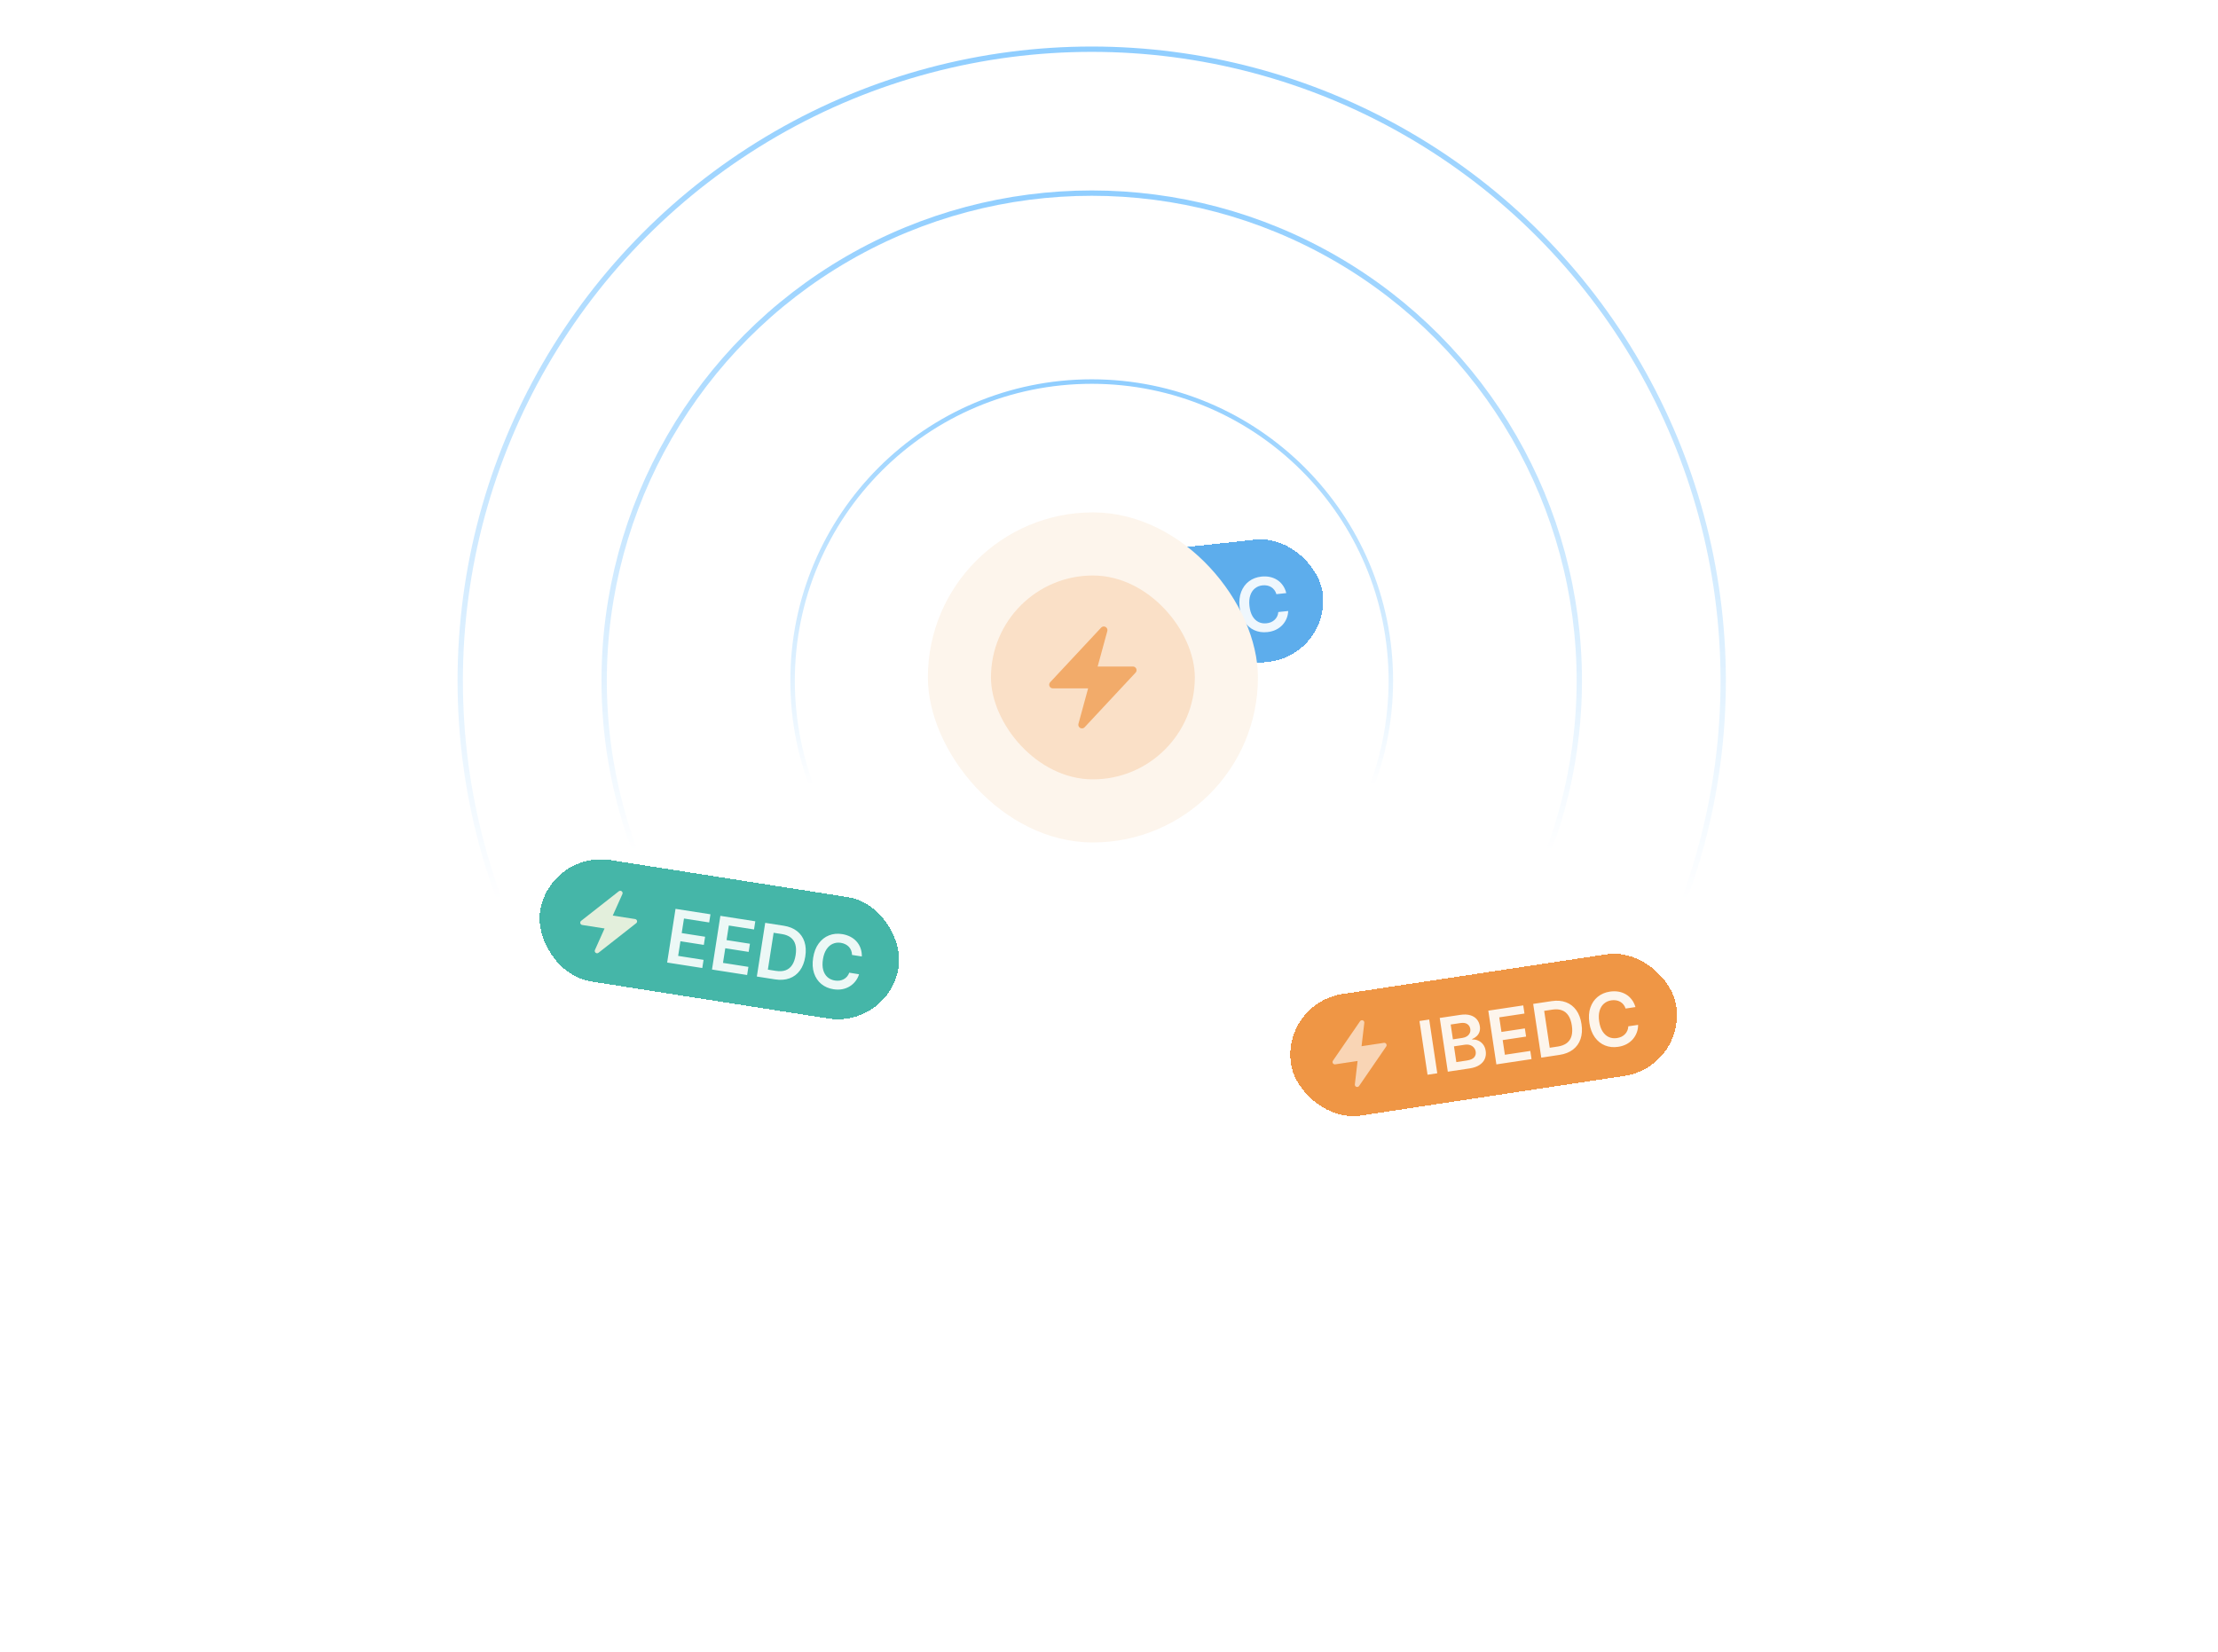 <svg width="286" height="213" viewBox="0 0 286 213" fill="none" xmlns="http://www.w3.org/2000/svg">
<g opacity="0.5">
<circle cx="140.771" cy="87.77" r="11.494" stroke="url(#paint0_linear_2803_437431)" stroke-width="0.688"/>
<circle cx="140.771" cy="87.771" r="38.571" stroke="url(#paint1_linear_2803_437431)" stroke-width="0.58"/>
<circle cx="140.773" cy="87.771" r="62.87" stroke="url(#paint2_linear_2803_437431)" stroke-width="0.688"/>
<circle cx="140.771" cy="87.771" r="81.427" stroke="url(#paint3_linear_2803_437431)" stroke-width="0.688"/>
</g>
<g filter="url(#filter0_d_2803_437431)">
<rect x="158.406" y="101.819" width="50.235" height="15.851" rx="7.926" transform="rotate(-8.553 158.406 101.819)" fill="#EF9645" shape-rendering="crispEdges"/>
<g clip-path="url(#clip0_2803_437431)">
<path fill-rule="evenodd" clip-rule="evenodd" d="M168.847 104.041C168.91 104.064 168.963 104.108 168.998 104.166C169.033 104.223 169.048 104.29 169.04 104.357L168.685 107.375L171.57 106.941C171.628 106.933 171.688 106.941 171.741 106.965C171.794 106.99 171.839 107.03 171.87 107.079C171.902 107.129 171.917 107.187 171.916 107.245C171.915 107.304 171.897 107.361 171.863 107.409L168.367 112.502C168.329 112.558 168.273 112.599 168.209 112.619C168.145 112.639 168.076 112.637 168.013 112.614C167.95 112.59 167.896 112.546 167.861 112.488C167.826 112.431 167.812 112.363 167.82 112.296L168.174 109.279L165.289 109.713C165.231 109.721 165.172 109.713 165.119 109.688C165.065 109.664 165.02 109.624 164.989 109.575C164.958 109.525 164.942 109.467 164.944 109.408C164.945 109.35 164.963 109.293 164.996 109.244L168.493 104.152C168.531 104.096 168.586 104.055 168.651 104.035C168.715 104.015 168.784 104.017 168.847 104.041V104.041Z" fill="#F9D5B5"/>
</g>
<path d="M177.407 103.936L178.449 110.865L177.194 111.054L176.152 104.125L177.407 103.936ZM179.808 110.66L178.766 103.732L181.419 103.333C181.919 103.258 182.347 103.274 182.703 103.382C183.06 103.487 183.341 103.663 183.547 103.909C183.754 104.154 183.884 104.449 183.935 104.791C183.978 105.073 183.96 105.323 183.882 105.54C183.803 105.755 183.682 105.938 183.518 106.089C183.354 106.241 183.163 106.361 182.946 106.449L182.956 106.516C183.204 106.493 183.451 106.533 183.697 106.637C183.945 106.738 184.16 106.901 184.342 107.128C184.524 107.354 184.641 107.643 184.694 107.995C184.748 108.354 184.71 108.689 184.579 109.002C184.448 109.312 184.22 109.576 183.895 109.793C183.57 110.01 183.143 110.159 182.613 110.239L179.808 110.66ZM180.906 109.423L182.256 109.22C182.711 109.151 183.026 109.015 183.201 108.811C183.378 108.605 183.445 108.364 183.404 108.089C183.373 107.884 183.294 107.706 183.168 107.557C183.041 107.405 182.877 107.296 182.676 107.23C182.474 107.161 182.244 107.146 181.984 107.185L180.601 107.393L180.906 109.423ZM180.465 106.49L181.706 106.303C181.923 106.27 182.112 106.202 182.274 106.096C182.435 105.989 182.555 105.855 182.632 105.693C182.711 105.529 182.735 105.346 182.705 105.143C182.664 104.874 182.536 104.667 182.321 104.522C182.107 104.377 181.816 104.332 181.446 104.387L180.177 104.578L180.465 106.49ZM186.07 109.719L185.028 102.79L189.534 102.112L189.692 103.164L186.441 103.653L186.724 105.534L189.742 105.081L189.9 106.133L186.882 106.587L187.167 108.478L190.445 107.985L190.603 109.037L186.07 109.719ZM194.204 108.495L191.857 108.848L190.815 101.92L193.21 101.559C193.898 101.456 194.509 101.506 195.045 101.709C195.583 101.909 196.023 102.248 196.367 102.724C196.711 103.201 196.937 103.799 197.045 104.518C197.154 105.24 197.113 105.881 196.923 106.44C196.734 106.998 196.41 107.454 195.949 107.807C195.49 108.16 194.908 108.389 194.204 108.495ZM192.948 107.574L193.98 107.418C194.463 107.346 194.852 107.197 195.148 106.973C195.444 106.746 195.647 106.445 195.756 106.068C195.865 105.69 195.88 105.236 195.8 104.706C195.721 104.176 195.573 103.748 195.358 103.423C195.143 103.095 194.863 102.869 194.519 102.743C194.177 102.614 193.771 102.586 193.302 102.656L192.233 102.817L192.948 107.574ZM204 102.327L202.735 102.518C202.667 102.315 202.573 102.142 202.452 101.996C202.331 101.848 202.189 101.729 202.028 101.638C201.867 101.547 201.689 101.487 201.496 101.458C201.305 101.427 201.103 101.428 200.891 101.459C200.514 101.516 200.195 101.661 199.932 101.894C199.669 102.125 199.483 102.435 199.373 102.822C199.262 103.208 199.246 103.661 199.325 104.182C199.405 104.712 199.554 105.147 199.773 105.485C199.994 105.821 200.263 106.059 200.58 106.201C200.898 106.34 201.245 106.381 201.619 106.325C201.827 106.294 202.016 106.237 202.189 106.156C202.363 106.072 202.514 105.965 202.642 105.835C202.772 105.705 202.875 105.554 202.951 105.381C203.029 105.208 203.071 105.017 203.079 104.808L204.346 104.624C204.348 104.961 204.292 105.285 204.177 105.598C204.065 105.91 203.899 106.195 203.68 106.454C203.46 106.711 203.19 106.927 202.871 107.102C202.551 107.275 202.184 107.392 201.772 107.454C201.163 107.546 200.598 107.486 200.077 107.276C199.557 107.066 199.119 106.716 198.764 106.225C198.408 105.734 198.175 105.117 198.063 104.372C197.951 103.626 197.993 102.967 198.191 102.395C198.388 101.821 198.705 101.357 199.141 101.003C199.576 100.649 200.097 100.427 200.701 100.336C201.087 100.278 201.453 100.278 201.801 100.336C202.149 100.395 202.468 100.509 202.759 100.68C203.05 100.849 203.301 101.071 203.514 101.349C203.728 101.623 203.89 101.949 204 102.327Z" fill="#FDF5EC"/>
</g>
<g filter="url(#filter1_d_2803_437431)">
<rect x="63.984" y="82.15" width="46.794" height="15.851" rx="7.926" transform="rotate(8.867 63.984 82.15)" fill="#45B6A8" shape-rendering="crispEdges"/>
<g clip-path="url(#clip1_2803_437431)">
<path fill-rule="evenodd" clip-rule="evenodd" d="M73.284 87.396C73.338 87.437 73.375 87.495 73.391 87.561C73.408 87.626 73.402 87.695 73.374 87.756L72.132 90.529L75.015 90.979C75.073 90.988 75.127 91.014 75.17 91.053C75.214 91.093 75.245 91.144 75.26 91.201C75.275 91.257 75.272 91.317 75.254 91.373C75.235 91.428 75.2 91.477 75.154 91.514L70.293 95.326C70.24 95.367 70.175 95.39 70.108 95.39C70.04 95.39 69.975 95.368 69.922 95.326C69.869 95.285 69.831 95.227 69.815 95.161C69.799 95.096 69.805 95.027 69.833 94.966L71.075 92.193L68.192 91.743C68.134 91.734 68.08 91.708 68.037 91.669C67.993 91.629 67.962 91.578 67.947 91.521C67.932 91.465 67.934 91.405 67.953 91.349C67.972 91.293 68.007 91.245 68.053 91.209L72.913 87.396C72.966 87.355 73.032 87.332 73.099 87.332C73.166 87.332 73.231 87.355 73.284 87.396V87.396Z" fill="#E3EFDC"/>
</g>
<path d="M79.145 96.586L80.225 89.663L84.728 90.365L84.564 91.416L81.315 90.91L81.022 92.789L84.037 93.26L83.873 94.311L80.858 93.84L80.563 95.73L83.839 96.241L83.675 97.292L79.145 96.586ZM84.927 97.488L86.007 90.565L90.51 91.267L90.346 92.319L87.097 91.812L86.804 93.691L89.819 94.162L89.655 95.213L86.64 94.743L86.345 96.632L89.621 97.143L89.457 98.194L84.927 97.488ZM93.055 98.756L90.709 98.39L91.789 91.467L94.183 91.84C94.87 91.948 95.439 92.178 95.889 92.532C96.342 92.885 96.661 93.34 96.846 93.897C97.032 94.455 97.068 95.093 96.956 95.812C96.844 96.533 96.613 97.132 96.264 97.608C95.917 98.085 95.471 98.423 94.925 98.622C94.382 98.821 93.758 98.865 93.055 98.756ZM92.133 97.5L93.164 97.661C93.646 97.736 94.062 97.711 94.412 97.586C94.761 97.458 95.045 97.231 95.262 96.905C95.48 96.576 95.63 96.147 95.712 95.618C95.795 95.088 95.782 94.636 95.675 94.261C95.567 93.885 95.368 93.585 95.078 93.362C94.789 93.136 94.411 92.987 93.942 92.914L92.874 92.748L92.133 97.5ZM104.248 95.803L102.984 95.606C102.98 95.393 102.942 95.199 102.87 95.024C102.799 94.847 102.7 94.69 102.573 94.555C102.446 94.42 102.295 94.31 102.119 94.225C101.946 94.138 101.753 94.078 101.541 94.044C101.165 93.986 100.817 94.028 100.496 94.172C100.176 94.314 99.906 94.553 99.685 94.891C99.464 95.225 99.313 95.653 99.232 96.174C99.149 96.703 99.162 97.162 99.27 97.551C99.38 97.937 99.565 98.246 99.825 98.475C100.087 98.703 100.405 98.846 100.779 98.905C100.987 98.937 101.185 98.94 101.373 98.914C101.565 98.886 101.741 98.83 101.902 98.744C102.065 98.659 102.209 98.545 102.333 98.403C102.459 98.261 102.557 98.091 102.627 97.894L103.89 98.099C103.791 98.42 103.641 98.713 103.438 98.977C103.237 99.241 102.994 99.464 102.707 99.645C102.42 99.824 102.098 99.95 101.741 100.021C101.384 100.09 100.999 100.092 100.587 100.028C99.978 99.933 99.457 99.707 99.023 99.351C98.59 98.995 98.277 98.529 98.085 97.955C97.893 97.38 97.855 96.721 97.971 95.977C98.087 95.231 98.325 94.615 98.685 94.129C99.045 93.64 99.486 93.292 100.008 93.085C100.53 92.878 101.093 92.821 101.696 92.916C102.082 92.976 102.432 93.086 102.746 93.246C103.06 93.405 103.331 93.61 103.557 93.86C103.784 94.108 103.957 94.396 104.077 94.724C104.199 95.05 104.256 95.41 104.248 95.803Z" fill="#ECF8F6"/>
</g>
<g filter="url(#filter2_d_2803_437431)">
<rect x="117" y="46.147" width="46.106" height="15.851" rx="7.926" transform="rotate(-6.149 117 46.147)" fill="#5DADEC" shape-rendering="crispEdges"/>
<g clip-path="url(#clip2_2803_437431)">
<path fill-rule="evenodd" clip-rule="evenodd" d="M127.339 48.802C127.401 48.828 127.452 48.875 127.485 48.933C127.517 48.992 127.529 49.06 127.519 49.127L127.038 52.127L129.939 51.815C129.997 51.808 130.056 51.819 130.108 51.846C130.16 51.873 130.203 51.914 130.232 51.965C130.261 52.016 130.275 52.075 130.271 52.133C130.268 52.192 130.247 52.248 130.212 52.295L126.505 57.236C126.464 57.29 126.407 57.329 126.342 57.346C126.277 57.364 126.208 57.359 126.146 57.333C126.084 57.306 126.032 57.26 126 57.201C125.967 57.142 125.956 57.074 125.966 57.008L126.447 54.008L123.547 54.32C123.488 54.326 123.429 54.315 123.377 54.289C123.325 54.262 123.282 54.221 123.253 54.169C123.224 54.118 123.21 54.06 123.214 54.002C123.218 53.943 123.239 53.887 123.274 53.84L126.981 48.898C127.021 48.845 127.078 48.806 127.143 48.789C127.208 48.771 127.277 48.776 127.339 48.802V48.802Z" fill="#BEDEF7"/>
</g>
<path d="M137.381 48.898L138.633 48.763L139.161 53.661C139.207 54.111 139.153 54.508 139 54.852C138.846 55.194 138.61 55.471 138.291 55.682C137.974 55.891 137.592 56.019 137.145 56.067C136.737 56.111 136.362 56.078 136.02 55.968C135.68 55.855 135.399 55.666 135.177 55.398C134.956 55.131 134.822 54.783 134.776 54.354L136.031 54.219C136.053 54.407 136.112 54.565 136.206 54.692C136.302 54.819 136.425 54.911 136.576 54.969C136.727 55.026 136.895 55.044 137.081 55.024C137.283 55.003 137.45 54.942 137.581 54.843C137.712 54.742 137.805 54.603 137.86 54.428C137.917 54.252 137.933 54.041 137.909 53.796L137.381 48.898ZM140.752 55.582L140.002 48.616L144.533 48.128L144.647 49.185L141.378 49.538L141.582 51.429L144.616 51.102L144.73 52.16L141.696 52.487L141.9 54.388L145.197 54.033L145.31 55.091L140.752 55.582ZM148.931 54.701L146.571 54.955L145.82 47.989L148.229 47.73C148.92 47.655 149.529 47.73 150.056 47.956C150.585 48.179 151.011 48.535 151.334 49.026C151.658 49.516 151.859 50.123 151.937 50.847C152.015 51.572 151.947 52.211 151.733 52.761C151.522 53.312 151.178 53.753 150.703 54.087C150.229 54.42 149.639 54.625 148.931 54.701ZM147.715 53.727L148.753 53.616C149.238 53.563 149.633 53.431 149.938 53.219C150.243 53.005 150.458 52.713 150.583 52.341C150.708 51.968 150.742 51.514 150.685 50.982C150.627 50.449 150.498 50.015 150.297 49.681C150.096 49.345 149.826 49.107 149.487 48.967C149.151 48.824 148.746 48.778 148.275 48.829L147.2 48.945L147.715 53.727ZM158.977 48.949L157.705 49.086C157.646 48.882 157.559 48.704 157.444 48.553C157.329 48.401 157.193 48.276 157.036 48.178C156.878 48.08 156.704 48.013 156.512 47.976C156.322 47.937 156.12 47.929 155.907 47.952C155.528 47.993 155.203 48.124 154.931 48.346C154.659 48.566 154.459 48.867 154.333 49.25C154.207 49.631 154.172 50.083 154.228 50.607C154.286 51.14 154.417 51.58 154.622 51.927C154.828 52.272 155.087 52.521 155.397 52.676C155.71 52.828 156.054 52.884 156.43 52.843C156.639 52.821 156.831 52.773 157.007 52.699C157.184 52.622 157.34 52.522 157.473 52.397C157.609 52.273 157.718 52.126 157.801 51.956C157.886 51.786 157.936 51.597 157.953 51.389L159.226 51.259C159.214 51.595 159.144 51.917 159.017 52.224C158.892 52.531 158.714 52.81 158.484 53.059C158.254 53.307 157.975 53.511 157.648 53.672C157.321 53.831 156.95 53.933 156.535 53.978C155.923 54.044 155.361 53.961 154.85 53.73C154.339 53.498 153.916 53.129 153.582 52.624C153.247 52.119 153.04 51.492 152.959 50.743C152.879 49.993 152.949 49.336 153.17 48.773C153.392 48.208 153.727 47.758 154.178 47.422C154.628 47.087 155.157 46.887 155.765 46.821C156.152 46.779 156.519 46.795 156.864 46.868C157.209 46.941 157.523 47.069 157.807 47.252C158.09 47.432 158.332 47.665 158.532 47.951C158.735 48.234 158.883 48.567 158.977 48.949Z" fill="#EFF7FD"/>
</g>
<rect x="119.645" y="66.069" width="42.559" height="42.559" rx="21.28" fill="#FDF5EC"/>
<g clip-path="url(#clip3_2803_437431)">
<rect x="127.781" y="74.206" width="26.287" height="26.287" rx="13.143" fill="#FDF5EC"/>
<path fill-rule="evenodd" clip-rule="evenodd" d="M142.559 80.838C142.65 80.889 142.722 80.969 142.763 81.066C142.804 81.162 142.811 81.27 142.783 81.371L141.537 85.942H146.085C146.177 85.942 146.266 85.968 146.343 86.019C146.419 86.069 146.479 86.14 146.516 86.224C146.552 86.308 146.563 86.401 146.548 86.491C146.532 86.581 146.491 86.665 146.428 86.731L139.857 93.773C139.785 93.85 139.69 93.9 139.586 93.916C139.482 93.933 139.376 93.914 139.284 93.863C139.193 93.811 139.121 93.731 139.08 93.634C139.04 93.537 139.033 93.43 139.061 93.328L140.307 88.758H135.758C135.667 88.758 135.577 88.731 135.501 88.681C135.424 88.631 135.364 88.56 135.328 88.476C135.291 88.392 135.28 88.299 135.296 88.209C135.311 88.119 135.353 88.035 135.415 87.968L141.987 80.927C142.059 80.851 142.154 80.8 142.257 80.784C142.361 80.768 142.467 80.787 142.559 80.838V80.838Z" fill="#F2AB6A"/>
<rect x="127.781" y="74.206" width="26.287" height="26.287" rx="13.143" fill="#FAE0C7"/>
<path fill-rule="evenodd" clip-rule="evenodd" d="M142.559 80.838C142.65 80.889 142.722 80.969 142.763 81.066C142.804 81.162 142.811 81.27 142.783 81.371L141.537 85.942H146.085C146.177 85.942 146.266 85.968 146.343 86.019C146.419 86.069 146.479 86.14 146.516 86.224C146.552 86.308 146.563 86.401 146.548 86.491C146.532 86.581 146.491 86.665 146.428 86.731L139.857 93.773C139.785 93.85 139.69 93.9 139.586 93.916C139.482 93.933 139.376 93.914 139.284 93.863C139.193 93.811 139.121 93.731 139.08 93.634C139.04 93.537 139.033 93.43 139.061 93.328L140.307 88.758H135.758C135.667 88.758 135.577 88.731 135.501 88.681C135.424 88.631 135.364 88.56 135.328 88.476C135.291 88.392 135.28 88.299 135.296 88.209C135.311 88.119 135.353 88.035 135.415 87.968L141.987 80.927C142.059 80.851 142.154 80.8 142.257 80.784C142.361 80.768 142.467 80.787 142.559 80.838V80.838Z" fill="#F2AB6A"/>
</g>
<defs>
<filter id="filter0_d_2803_437431" x="96.473" y="53.059" width="189.664" height="160.776" filterUnits="userSpaceOnUse" color-interpolation-filters="sRGB">
<feFlood flood-opacity="0" result="BackgroundImageFix"/>
<feColorMatrix in="SourceAlpha" type="matrix" values="0 0 0 0 0 0 0 0 0 0 0 0 0 0 0 0 0 0 127 0" result="hardAlpha"/>
<feOffset dx="6.881" dy="27.526"/>
<feGaussianBlur stdDeviation="34.407"/>
<feComposite in2="hardAlpha" operator="out"/>
<feColorMatrix type="matrix" values="0 0 0 0 0 0 0 0 0 0 0 0 0 0 0 0 0 0 0.08 0"/>
<feBlend mode="normal" in2="BackgroundImageFix" result="effect1_dropShadow_2803_437431"/>
<feBlend mode="normal" in="SourceGraphic" in2="effect1_dropShadow_2803_437431" result="shape"/>
</filter>
<filter id="filter1_d_2803_437431" x="-0.394" y="40.862" width="186.309" height="160.504" filterUnits="userSpaceOnUse" color-interpolation-filters="sRGB">
<feFlood flood-opacity="0" result="BackgroundImageFix"/>
<feColorMatrix in="SourceAlpha" type="matrix" values="0 0 0 0 0 0 0 0 0 0 0 0 0 0 0 0 0 0 127 0" result="hardAlpha"/>
<feOffset dx="6.881" dy="27.526"/>
<feGaussianBlur stdDeviation="34.407"/>
<feComposite in2="hardAlpha" operator="out"/>
<feColorMatrix type="matrix" values="0 0 0 0 0 0 0 0 0 0 0 0 0 0 0 0 0 0 0.08 0"/>
<feBlend mode="normal" in2="BackgroundImageFix" result="effect1_dropShadow_2803_437431"/>
<feBlend mode="normal" in="SourceGraphic" in2="effect1_dropShadow_2803_437431" result="shape"/>
</filter>
<filter id="filter2_d_2803_437431" x="55.067" y="-0.081" width="185.168" height="158.328" filterUnits="userSpaceOnUse" color-interpolation-filters="sRGB">
<feFlood flood-opacity="0" result="BackgroundImageFix"/>
<feColorMatrix in="SourceAlpha" type="matrix" values="0 0 0 0 0 0 0 0 0 0 0 0 0 0 0 0 0 0 127 0" result="hardAlpha"/>
<feOffset dx="6.881" dy="27.526"/>
<feGaussianBlur stdDeviation="34.407"/>
<feComposite in2="hardAlpha" operator="out"/>
<feColorMatrix type="matrix" values="0 0 0 0 0 0 0 0 0 0 0 0 0 0 0 0 0 0 0.08 0"/>
<feBlend mode="normal" in2="BackgroundImageFix" result="effect1_dropShadow_2803_437431"/>
<feBlend mode="normal" in="SourceGraphic" in2="effect1_dropShadow_2803_437431" result="shape"/>
</filter>
<linearGradient id="paint0_linear_2803_437431" x1="140.771" y1="75.933" x2="140.771" y2="99.608" gradientUnits="userSpaceOnUse">
<stop stop-color="#EF9645"/>
<stop offset="1" stop-color="#F9D5B5"/>
</linearGradient>
<linearGradient id="paint1_linear_2803_437431" x1="140.771" y1="48.91" x2="140.771" y2="126.633" gradientUnits="userSpaceOnUse">
<stop stop-color="#209DFF"/>
<stop offset="0.672" stop-color="white"/>
</linearGradient>
<linearGradient id="paint2_linear_2803_437431" x1="140.773" y1="24.557" x2="140.773" y2="150.986" gradientUnits="userSpaceOnUse">
<stop stop-color="#209DFF"/>
<stop offset="0.672" stop-color="white"/>
</linearGradient>
<linearGradient id="paint3_linear_2803_437431" x1="140.771" y1="6" x2="140.771" y2="169.542" gradientUnits="userSpaceOnUse">
<stop stop-color="#209DFF"/>
<stop offset="0.672" stop-color="white"/>
</linearGradient>
<clipPath id="clip0_2803_437431">
<rect width="9.634" height="9.634" fill="white" transform="translate(162.953 104.279) rotate(-8.553)"/>
</clipPath>
<clipPath id="clip1_2803_437431">
<rect width="9.634" height="9.634" fill="white" transform="translate(67.586 85.858) rotate(8.867)"/>
</clipPath>
<clipPath id="clip2_2803_437431">
<rect width="9.634" height="9.634" fill="white" transform="translate(121.438 48.795) rotate(-6.149)"/>
</clipPath>
<clipPath id="clip3_2803_437431">
<rect x="127.781" y="74.206" width="26.287" height="26.287" rx="13.143" fill="white"/>
</clipPath>
</defs>
</svg>
